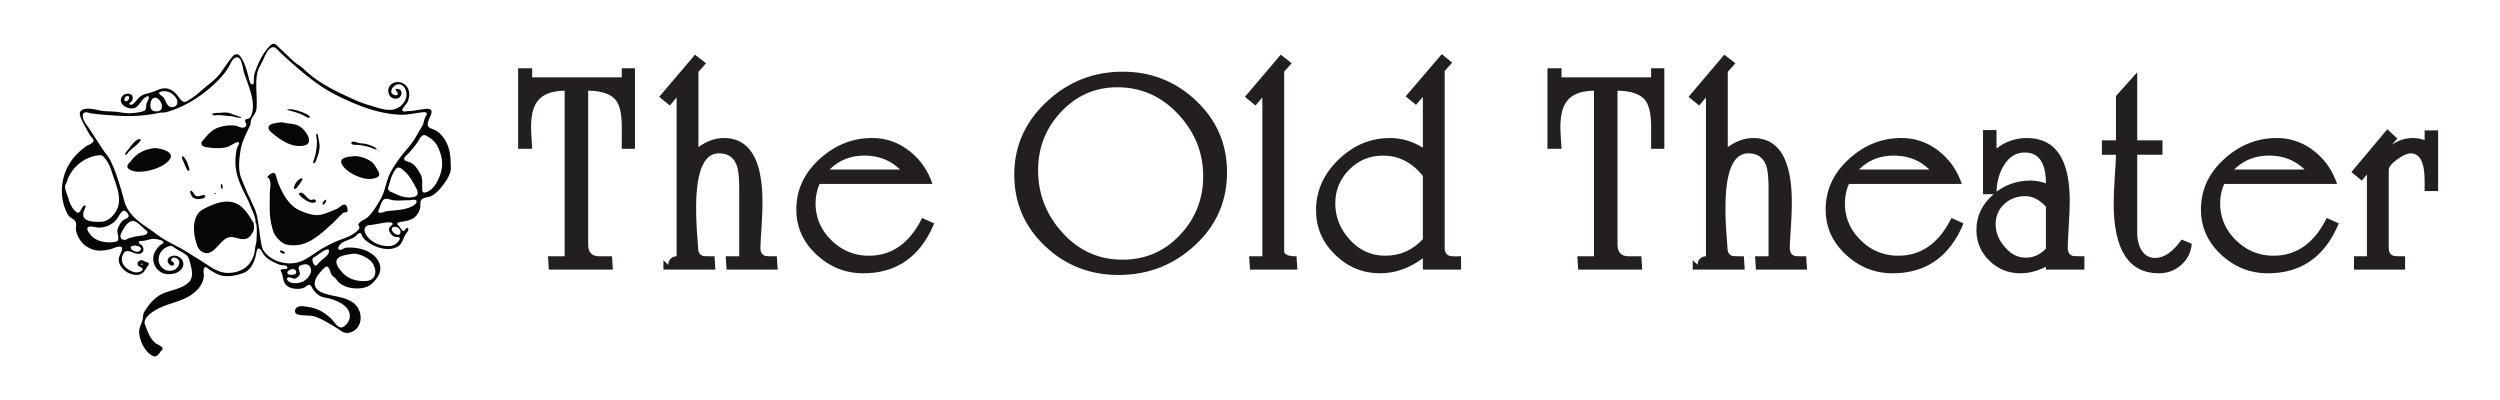 <svg viewBox="0 0 3125 500" xmlns="http://www.w3.org/2000/svg" xml:space="preserve" style="fill-rule:evenodd;clip-rule:evenodd;stroke-linejoin:round;stroke-miterlimit:2"><path d="M0-12.077h-3.962v-5.104c.114-4.422-.407-7.484-1.564-9.186-1.391-2.041-4.229-3.089-8.515-3.147v46.112c0 2.373 1.091 3.559 3.274 3.559h3.876l.258 3.998h-19.208l-.259-3.998h4.996v-49.671c-3.997.058-6.749 1.164-8.253 3.317-1.217 1.646-1.825 4.253-1.825 7.826 0 .737.115 2.836.344 6.294h-4.22v-24.155h4.22v2.721h26.876v-2.721H0v24.155Z" style="fill:#231f20;fill-rule:nonzero" transform="translate(793.73 236.336) scale(4.167)"/><path d="M0 64.47h-15.333l-.258-3.998h4.048V40.314c0-3.287-.231-5.613-.693-6.974-.868-2.494-2.661-3.742-5.377-3.742-4.568 0-6.85 5.5-6.85 16.5 0 2.326.099 4.905.301 7.74.201 2.836.302 4.196.302 4.082 0 1.362.516 2.184 1.55 2.467.287.057 1.406.085 3.359.085l.259 3.998h-15.591v-2.807l1.464 1.361c0-.737.244-1.345.733-1.826a2.416 2.416 0 0 1 1.765-.722V12.84l-2.039 2.401-3.192-2.597L-24.808 0l3.315 2.584-2.281 2.553v22.59c2.514-1.815 5.059-2.722 7.632-2.722 7.718 0 11.576 6.436 11.576 19.307 0 2.041-.101 4.636-.301 7.783-.202 3.146-.301 5.09-.301 5.825 0 1.362.517 2.184 1.55 2.467.286.057 1.407.085 3.36.085L0 64.47Z" style="fill:#231f20;fill-rule:nonzero" transform="translate(972.109 68.357) scale(4.167)"/><path d="M0-21.689c-2.872-2.776-6.432-4.167-10.681-4.167-4.135 0-7.61 1.391-10.423 4.167H0ZM10.25-5.528C6.116 4.452-.977 9.441-11.026 9.441c-5.34 0-10.021-1.871-14.04-5.613-4.021-3.744-6.03-8.251-6.03-13.524 0-5.839 2.311-10.872 6.934-15.097 4.622-4.223 9.891-6.337 15.807-6.337 4.19 0 7.953 1.326 11.284 3.974 3.157 2.48 5.426 5.748 6.804 9.805h-33.852a14.515 14.515 0 0 0-1.206 5.784c0 4.31 1.579 8.01 4.738 11.099 3.158 3.091 6.92 4.635 11.284 4.635 6.891 0 12.202-3.77 15.936-11.312l3.617 1.617Z" style="fill:#231f20;fill-rule:nonzero" transform="translate(1125 302.253) scale(4.167)"/><path d="M0 1.783c0-7.087-2.513-13.311-7.537-18.669-5.026-5.358-11.099-8.037-18.219-8.037-6.719 0-12.403 2.524-17.055 7.57C-47.29-12.533-49.53-6.75-49.53-.002c0 7.088 2.441 13.325 7.322 18.711 4.88 5.387 10.882 8.08 18.003 8.08 6.833 0 12.576-2.467 17.227-7.399C-2.326 14.456 0 8.588 0 1.783M7.149.593c0 8.675-3.216 15.977-9.647 21.902-6.432 5.925-14.07 8.888-22.913 8.888-8.614 0-15.979-2.907-22.094-8.719-6.116-5.812-9.174-12.941-9.174-21.39 0-8.561 3.273-15.876 9.82-21.944 6.374-5.954 13.954-8.93 22.74-8.93 8.556 0 15.906 2.921 22.052 8.76C4.077-14.999 7.149-7.856 7.149.593" style="fill:#231f20;fill-rule:nonzero" transform="translate(1504.005 212.957) scale(4.167)"/><path d="M0 64.47h-14.213l-.258-3.998h3.962V12.84l-2.04 2.401-3.192-2.595L-4.996 0l3.273 2.552-2.24 2.551v53.838c0 1.021 1.234 1.531 3.704 1.531L0 64.47Z" style="fill:#231f20;fill-rule:nonzero" transform="translate(1621.726 68.357) scale(4.167)"/><path d="M0 45.219V26.274c-3.262-4.057-7.241-6.088-11.935-6.088-4.006 0-7.398 1.41-10.173 4.229-2.777 2.82-4.164 6.174-4.164 10.063 0 4.118 1.459 7.768 4.378 10.953 2.919 3.186 6.44 4.778 10.561 4.778 4.521 0 8.299-1.662 11.333-4.99m11.457 9.158H0v-3.403c-4.067 3.006-8.333 4.509-12.8 4.509-5.212 0-9.722-1.858-13.531-5.572-3.81-3.713-5.712-8.15-5.712-13.31 0-5.784 2.232-10.844 6.7-15.182 4.467-4.338 9.621-6.507 15.464-6.507 3.493 0 6.786.966 9.879 2.892V2.565l-2.053 2.396-3.109-2.559L5.684-10.264l3.111 2.561-2.248 2.494v53.034c0 1.364.535 2.186 1.608 2.469.338.114 1.439.143 3.302.085v3.998Z" style="fill:#231f20;fill-rule:nonzero" transform="translate(1778.568 110.411) scale(4.167)"/><path d="M0-12.077h-3.963v-5.104c.114-4.422-.406-7.484-1.563-9.186-1.391-2.041-4.229-3.089-8.515-3.147v46.112c0 2.373 1.091 3.559 3.273 3.559h3.877l.258 3.998h-19.209l-.259-3.998h4.997v-49.671c-3.998.058-6.749 1.164-8.253 3.317-1.217 1.646-1.826 4.253-1.826 7.826 0 .737.116 2.836.345 6.294h-4.221v-24.155h4.221v2.721h26.875v-2.721H0v24.155Z" style="fill:#231f20;fill-rule:nonzero" transform="translate(2080.41 236.336) scale(4.167)"/><path d="M0 64.47h-15.332l-.259-3.998h4.049V40.314c0-3.287-.231-5.613-.692-6.974-.87-2.494-2.662-3.742-5.377-3.742-4.57 0-6.852 5.5-6.852 16.5 0 2.326.101 4.905.302 7.74.201 2.836.301 4.196.301 4.082 0 1.362.517 2.184 1.55 2.467.288.057 1.408.085 3.36.085l.259 3.998h-15.592v-2.807l1.466 1.361c0-.737.243-1.345.731-1.826a2.419 2.419 0 0 1 1.767-.722V12.84l-2.04 2.401-3.193-2.597L-24.807 0l3.315 2.584-2.281 2.553v22.59c2.514-1.815 5.059-2.722 7.632-2.722 7.718 0 11.577 6.436 11.577 19.307 0 2.041-.101 4.636-.301 7.783-.203 3.146-.303 5.09-.303 5.825 0 1.362.517 2.184 1.551 2.467.287.057 1.406.085 3.359.085L0 64.47Z" style="fill:#231f20;fill-rule:nonzero" transform="translate(2258.785 68.357) scale(4.167)"/><path d="M0-21.689c-2.872-2.776-6.432-4.167-10.681-4.167-4.134 0-7.609 1.391-10.423 4.167H0ZM10.251-5.528C6.116 4.452-.977 9.441-11.025 9.441c-5.34 0-10.022-1.871-14.04-5.613-4.021-3.744-6.031-8.251-6.031-13.524 0-5.839 2.312-10.872 6.935-15.097 4.621-4.223 9.89-6.337 15.807-6.337 4.19 0 7.952 1.326 11.283 3.974 3.158 2.48 5.427 5.748 6.805 9.805h-33.853a14.496 14.496 0 0 0-1.205 5.784c0 4.31 1.578 8.01 4.737 11.099 3.158 3.091 6.92 4.635 11.284 4.635 6.891 0 12.202-3.77 15.936-11.312l3.618 1.617Z" style="fill:#231f20;fill-rule:nonzero" transform="translate(2411.676 302.253) scale(4.167)"/><path d="M0-10.972c0-6.179-2.125-9.271-6.374-9.271-2.642 0-4.767 1.361-6.374 4.083-1.264 2.156-1.953 4.708-2.067 7.654 3.043-2.211 6.43-3.317 10.164-3.317 1.55 0 3.101.285 4.651.851M0 8.59V-3.997c-1.942-2.097-3.996-3.147-6.167-3.147-2.513 0-4.626.794-6.338 2.381-1.713 1.588-2.569 3.601-2.569 6.039 0 2.439.885 4.678 2.656 6.719 1.826 2.212 3.939 3.317 6.337 3.317 2.341 0 4.368-.906 6.081-2.722m11.543 6.294H0v-.851c-2.573 1.304-5.118 1.957-7.635 1.957-3.661 0-6.776-1.263-9.349-3.785-2.575-2.523-3.862-5.599-3.862-9.229 0-4.195 1.724-7.766 5.169-10.717h-3.186v-19.221h4.048v5.528c2.64-2.097 5.685-3.147 9.13-3.147 8.556 0 12.834 6.294 12.834 18.882 0 1.872-.099 4.41-.301 7.613-.202 3.204-.301 5.344-.301 6.421 0 1.361.545 2.183 1.637 2.466.228.057 1.348.085 3.359.085v3.998Z" style="fill:#231f20;fill-rule:nonzero" transform="translate(2557.389 274.965) scale(4.167)"/><path d="M0 42.611c-.23 2.552-1.282 4.664-3.156 6.336-1.873 1.672-4.107 2.51-6.699 2.51-9.05 0-13.574-6.991-13.574-20.973 0-2.046.115-4.76.344-8.142.229-3.382.345-5.528.345-6.438h-4.221v-4.337h4.221V-1.702l6.374-7.144v20.413h7.58v4.337h-7.58v23.54c0 1.934.404 3.583 1.212 4.946.981 1.65 2.366 2.474 4.157 2.474 2.714 0 5.369-1.843 7.966-5.529L0 42.611Z" style="fill:#231f20;fill-rule:nonzero" transform="translate(2739.718 127.186) scale(4.167)"/><path d="M0-21.689c-2.871-2.776-6.432-4.167-10.681-4.167-4.134 0-7.609 1.391-10.423 4.167H0ZM10.252-5.528C6.117 4.452-.977 9.441-11.025 9.441c-5.34 0-10.021-1.871-14.04-5.613-4.021-3.744-6.03-8.251-6.03-13.524 0-5.839 2.311-10.872 6.934-15.097 4.622-4.223 9.891-6.337 15.807-6.337 4.19 0 7.952 1.326 11.284 3.974 3.157 2.48 5.426 5.748 6.804 9.805h-33.852a14.48 14.48 0 0 0-1.206 5.784c0 4.31 1.579 8.01 4.737 11.099 3.158 3.091 6.92 4.635 11.284 4.635 6.891 0 12.202-3.77 15.936-11.312l3.619 1.617Z" style="fill:#231f20;fill-rule:nonzero" transform="translate(2880.764 302.253) scale(4.167)"/><path d="M0-5.02h-4.049v-3.061c0-5.5-1.395-8.251-4.186-8.251-1.026 0-2.381.611-4.06 1.829-1.681 1.22-2.52 2.284-2.52 3.19v23.304c0 1.361.535 2.183 1.607 2.467.226.056 1.326.084 3.302.084v3.999h-15.332v-3.999h3.876V-9.997l-1.541 1.838-3.111-2.558 10.767-12.844 3.017 2.809-1.665 1.848c1.958-1.346 4.061-2.021 6.305-2.021 1.093 0 2.274.2 3.541.596v-2.892H0V-5.02Z" style="fill:#231f20;fill-rule:nonzero" transform="translate(3047.656 259.732) scale(4.167)"/><path d="M1048 202.2c-12.3 5.4-23.9 21.4-31.9 31.8-24.4 31.9-41.1 69.2-54 107-5.5 15.8-5 30.7-5.4 47 0 4.2-2 10.6-6.8 11.6-12.4 2.4-16.7-28.9-18.9-36.6-8.5-30-16-61.3-32.4-88-6.2-10-13.6-24-27.6-22.4-13.1 1.6-20.5 14-28 23.4-17.3 22-32.4 45.4-48.7 68-19.6 27-47 46.5-72.3 67.8-29.7 24.9-58.2 52.3-93 70.3-20.4 10.6-29.7-9.1-40.8-23.1-16.6-20.9-33.7-38-61.2-39.9-26.4-1.8-40.5 9.7-64 17.5-30 9.9-50.2 7.7-73.3 34.4-6 7-27.3 37.5-39.2 25.7-5.1-5.1 7.1-10.8 9.7-14 5.5-6.8 6.8-19.9 2.7-27.6-7.8-14.5-34.4-12.3-44.4-1.8-32.7 34.1 14 68.7 48.5 63.3 26.5-4 35.7-33.5 54-49 3.8-3.1 21-16.9 23.2-5.5 1.5 7.5-9.8 25.5-12 33.9-2.3 8.9.2 21.5-5.8 28.9-8 10.1-51.8 14-65.4 15.2-26.3 2.4-52.9-4.4-79-6.9-26.9-2.5-53.5-.8-80-6.9-23.6-5.4-67-15.5-88 1.3-11.4 9.3-6.5 25-1.5 36.4 12.4 28.8 28.5 56.7 44 84 4.1 7.1 20.1 19.4 17.5 28-4 13-25.9 18.8-36 25.8A310.517 310.517 0 0 0 71.3 765c-55.5 72.3-68 175-29.5 257a67.983 67.983 0 0 0 17.2 25.5c9.7 8 23.6 12.9 28.4 25.5 4.5 12.1-.8 25.5 1 38 4.8 31.6 28 67 55.6 82.7 39.3 22.3 66.2 19.9 109 12 14.8-2.8 45.3-21 58.8-10.8 9.2 6.9-13.8 43.4-14.5 56.1-2.6 45 48.4 81.1 89.7 79 25.6-1.4 35.7-17 47.4-37 3.3-5.7 11.8-12.5 8.7-19.9-2.7-6.3-12.8-5.1-18.1-8.2-5.6-3.3-10.2-7-17-6.8-11.7.5-22.2 10.9-18 22.9 3.4 9.3 24 13.5 24 20 0 15-30 18.4-40 15.8-41.5-10.7-80.2-50-51.9-93.8 19-29.3 64 22 89.7-2.3 10.7-10.1 5.7-28.4-4-37.4-3.6-3.3-12.8-6.3-12.7-12.3.1-7.8 12.9-6.8 17.9-7 18.9-.8 36.6-10.5 56-9.9 9.4.3 44.8 4.9 46.2 17 .8 6-9.3 9-13.2 11.8a107.916 107.916 0 0 0-25.9 31.1c-28.4 46 4.4 109.2 57.9 112 22.6 1 46.5-2.5 64-18.4 24.4-22.1 17.3-54.8-12-68.1-28.4-13-69.5 12.2-39.7 41.2 5.8 5.7 22.8 6.6 20.9-5.7-1-6.9-9.7-9.5-13-15.1-1.8-3.1-1-6 1.2-8.6 12.6-14.3 37.9.6 37.3 17.7-1.3 36.3-46.5 52-74.7 32.7-49.3-33.8-23.2-102.2 30-113.2 9.3-2 18 6 25 11 14.4 10.5 31.2 17.3 46 27.3 22.3 15.1 22.4 29.5 28.8 53.2 7.2 26.8 15 61.3-7.9 85-32.2 33.1-86.4 37.9-126.9 55.9-39 17.3-70.2 54-91.5 90.1-7.1 12-4.3 26-8.2 39-5.7 18.7-14.8 34-16.2 54-2.8 41 29.6 108.3 69.9 122.8 16.7 6 26.8-12.6 35.4-23.8 3.3-4.3 10.9-9.7 8.7-16-3.3-9.6-28-17.9-36.1-25.2-22.9-20.8-32.5-43.5-42.8-71.8-3.5-9.5-10-20.6-8.7-31 3.6-27 41.3-51.5 63.5-63 67.6-35.2 142.3-36.5 196.8-97 16-17.7 27.9-40.9 29.1-65 .5-9.8-6-34.9 4.3-40.6 7.3-4 14.7 4.8 19.8 8.7a226.168 226.168 0 0 0 50 26.9c32.7 14.2 83.4 4.8 116-7.3 35.4-13 51.2-44.3 61.3-77.7 2.3-7.4 6.4-42.5 14.8-43.1 11-.9 20.2 21.9 25.6 29.1 19 25.5 49.8 38.7 78.3 50.5 8.9 3.7 31-.2 36 8.7 10.1 17.9-28 10-30 14.9-3 7.1 4.1 14.3 6 20.9 5.5 21 5.6 45.1 25 59.1 21.6 15.6 55.3 17.5 80 9.4 8.7-2.8 18.5-16.4 28-14.7 9.2 1.7 13.3 14.4 17.7 21.2 8 12.3 19.7 24 32.3 31.5 14.6 8.7 31.9 9.8 48 14 45.5 11.9 112.7 43 97.2 100.5-4.3 16.1-28.4 48.5-48.2 38.9-17.1-8.3-28-30-42-42.7-34.3-31.2-66.2-49.5-112-56-17-2.3-43-9.3-56.7 5-9.4 9.7-9.3 26.2 4.7 31 28.2 9.7 60.8 2 90 12.5 34.3 12.4 69.9 34.8 101 53.8 26.7 16.4 39.7 33.3 73 20.4 61.9-24 56.5-109.7 8-143.7-46.3-32.4-101.5-28.4-151-49.2-45.4-19.2-44.1-55.4-15.5-91 9-11.1 18.6-22.5 29.5-31.8 4.8-4.1 10.6-5.7 15.6-.9 9.4 9.2 10 25.7 17 36.7 6.2 9.8 17.8 14.1 24 24 29 46.4 124.4 56.7 166.4 24.7 19.1-14.5 42-42.3 46.3-66.7 9-50.6-37.2-90.6-80.3-104a221.9 221.9 0 0 0-86-9.8c-10.4 1-20.2 11.3-30 10.4-12.5-1-7.8-14.1-3.1-20.6 18-24.9 52.2-26.7 76.1-42.8 6.8-4.6 17.4-20.8 27-17.9 6.4 2 6.5 10.6 9.3 15.7a83.296 83.296 0 0 0 20.7 22.3c37.5 31 105.7 54.2 152 27.8 25.3-14.5 26.7-45.4 43.2-66.1 3.5-4.5 14.5-19.8 6.2-24.8-7.7-4.8-14.4 15.5-22.3 15-3.8-.4-20.4-26-25.9-30.3-2.4-1.9-4-4.7-2.2-7.6 4.6-7.3 19.4-7.3 27-8.7 19.4-3.6 40.2-7.7 56-20.2a84.033 84.033 0 0 0 28.5-49.4c2-12.7-2.8-27.4 6.8-37.8 11.5-12.5 32.3-10 46.7-17.3 22.7-11.3 43-34 58-53.9 14.6-19.3 29.7-42.4 36-66 3.6-13.3 1-26.6 1-40 0-46.5-9.5-95.6-40.5-132a119.384 119.384 0 0 0-36.5-30.7c-10.4-5.1-26.5-7.3-32.7-18.3-8.7-15.5 9.4-43 14-58 2.4-8 5.4-18.5-3.3-23.8-9.7-5.8-23.6-2.8-34-1.5-24 3-47.7 8.8-72 9.3-8.8.2-22 4.7-29.7-1.2-8.5-6.5 20-34 23.5-41.8 9.2-20 12.3-44.2 3.7-65-12-29-49-42.8-76.5-27-37.1 21.1-21.7 81.7 23 73.6 20.4-3.7 30.2-35.2 9-45.2-2.2-1-4.6-1.7-7-2-24.4-2.8 4.2 18.8 1.5 25.4-5.1 12.7-28.5 2.6-31.5-6.8-6.4-20.5 20.7-44.4 40-40.6 28 5.4 38.5 42.8 31 66.6-10.29 33.107-40.37 56.371-75 58-35.6 1.6-73.2-13.9-107-23.3-39.8-11-76.6-29.2-114-46.4-72.8-33.4-145.3-72.7-203-129.3-13.2-13-29-20.4-43-32.3-24.3-20.7-46.2-44-70-65.1-8.7-7.7-26.1-31.5-40-25.4m0 16.3c11.8-2.6 19.5 7 27 14.5 17.1 17.1 34.9 33.7 53 49.8 71.2 63.4 145.3 126 231 169 98.6 49.3 204 92.4 316 96.2 30.5 1 62.7-6.9 93-10.4 7.8-1 27.8-5.9 32.6 2.6 3.8 6.6-3.7 13.3-6.3 18.8-7.2 15.3-7.7 32.3-16.9 47-16.1 25.6-29.9 53.5-47.6 78-21.5 29.7-47.5 55.6-68.1 86-17.3 25.5-35.8 51.1-46.9 80-14.9 38.8-19.2 76.1-40.8 113-17.3 29.5-35 60.3-60 84-13 12.2-33.7 17.8-44.6 32-5.3 6.9 2.7 13 2.9 20 .2 6.5-6 11.9-10.3 15.9-27.2 25.1-58.2 34-91 46.6a609.783 609.783 0 0 0-79 39c-42.8 24-80.3 61-130 70.5-54.7 10.5-120.1-9.9-154.3-55-13-17-14.4-38.6-17.8-59-6.5-39.2-9.5-79.2-18.3-118-6.7-29-19.232-48.921-30.532-76.121-5.8-14-14.442-28.405-19.742-41.905-8.4-21.6-17.926-42.074-26.226-63.974-16.1-42.3-9.8-93.5-2.8-137 7.3-45.3 29.4-82 47.3-123 3.5-8 1-17 4.3-25 7.9-18.7 23.9-31.7 25.9-53 5.4-57.1-7.7-118.8 3.9-175 4.5-21.9 17.9-41.2 27.5-61 9.7-19.9 22-59 46.8-64.5m-172 49.1c22.4.8 26.6 53.9 31.3 69.4 19 63.5 68.8 158.8 32.3 223-5.8 10.2-20.8 6-24.2 13.3-5.5 11.4 17.2 24.6-4.4 35.9-13.5 7-31.5-6.5-45-8.1-28-3.2-57.5.4-84 10-27.8 10-48.3 31.6-66.6 53.9-5.7 6.9-18.1 17-13.8 27 6 14 20.6 13.7 33.4 15.6 29.1 4.4 73.8 6.7 101-5.9 7.3-3.4 40.1-23.7 45.6-19.8 9.1 6.4-3.1 18.5-5.4 25.1-7.2 20.7-9 49.2-9.2 71-.6 51.4 18.5 101.5 41.3 147 11.5 23 22.255 42.572 31.816 68.094C947.405 1012.55 959.8 1037.1 963.7 1057c.844 4.22 3.159 12.36-.987 16.18-.764.7-2.786 2.75-3.83 3.14-.359.13-1.803 1.01-2.053 1.25-1.086 1.05-11.674-19-14.53-23.57-16-24.8-34.7-51.6-60.3-67.1-54.4-33-121.2-4.4-172 22-52.9 27.4-51 104.8-36.9 154.1 5.3 18.3 9 37 24.9 49.4 57.2 44 89.5-52.9 135-65.6 28.6-8 56.5 15.9 88 6 17-5.5 24.021-20.26 32.721-35.06 7.263-12.35 1.874-33.84 3.109-40.17.051-.26 2.04-1.12 2.481-1.47.989-.77 3.842-3.5 4.867-4.02.806-.41.853 2.28 1.079 2.53 10.058 10.93 4.729 73.89 4.631 84.94 0 6.32-1.148 12.38-2.536 18.42-1.729 7.53-3.831 15.04-4.552 23.03-5.8 63.3-42.4 106.7-105.8 117.2-60.5 10-95.7-16.6-144-48.5-26-17.1-52.9-32.5-79-49.4-38-24.4-78.7-42.4-117-65.1-23.7-14-45-32.6-68-47.9-39-26-77.7-52.6-104-92.3-19.2-29-23-56.3-32.3-88-15.6-52.7-32-109-58-159-9.3-18-23.5-33.2-34.7-50-23-34.5-45-69.5-68-104-12-18-36.2-45.1-28.9-69 5.2-16.8 31.5-4.7 42.9-3.2 43.1 5.6 87.6 8.6 131 11.3a748.014 748.014 0 0 0 199-14.6c11.3-2.3 22.9-.2 34-3.3 78-21.4 155.6-68 216-121 33-28.9 68.5-64.7 90.1-103.2 8.4-15 18.5-44.1 39.9-43.4M515 433.3c24.3-2.6 49 12.8 61.9 32.7 12.6 19.7 8.1 41.9-17.9 44.6-25 2.7-31.5-29.5-41.8-45.6-6-9.3-40.6-24.5-11.2-30.3 3-.6 6-1 9-1.4m-179 24.3c18.8-5.6 13.4 19.3 0 23.5-17.3 5.3-12.2-19.9 0-23.5m134 8c28.3-7.6 55.6 54.8 24 63.9-12.1 3.4-30.1 3-37.8-8.5-8.9-13.6-4.3-50.6 13.8-55.4m649 56.4c7.4 6.6 18.8 6.8 28 9.7 20 6 39.7 11.7 58 22.3 3.8 2.2 20.7 13.2 24.4 7.2 5-8-17.6-17.7-22.4-19.7-27.3-11.8-57.8-23.5-88-19.5m-324 16.4c-5.8.7-41.7-.6-40.6 7.6 1.2 8 16.7 4.3 21.6 4 23.5-1.1 47.5 4.2 71 5 8.6.3 40 11.3 48 7 3.9-1.9-42.1-15.8-47-18.5-14.5-7.8-37.1-6.9-53-5m93 23.5c2.4 1.4 4.3 1.8 7 2v-2h-7m199 23.4c-14.8 1.9-55.8 4.1-58.6 23.6-2.3 15.8 23.2 32.5 33.6 40.8 38 30.5 86.4 57.6 137 49.3 45.8-7.6 25.1-51.7 2.8-76.1-25.1-27.5-47.5-29.8-81.8-33.2-11.4-1.2-21.3-5.8-33-4.4m177.4 55.1c-7.2 3.8.3 28.1.4 34.5.5 27-4 60.2-12.2 86-.9 2.9-10.5 25.6-2.4 23.7 8.8-2.2 11.3-16.6 14.2-23.7 11.1-26.6 17.5-55.5 10.5-84-1-4-4.9-39.4-10.5-36.5m521.6 7c8.3-1.7 15.2 4.6 22 8.2a117.067 117.067 0 0 1 51.8 59.3c24.4 56.7 21.2 102-6.5 157-11.6 22.9-33.2 50.8-60.3 55.6-9.5 1.6-13.4-3.6-14-12.6-1.5-29.7 4.8-54.6-11-82-10.7-18.5-22.7-37.1-41-48.9-9-5.7-30.8-8-35.5-18.3-4.4-9.4 15-22.9 20.2-28.8 16.9-19.3 35-39 48.3-61 6-10 13.3-26 26-28.5M400 667c-23.6-.1-46.5 39.6-60 55-1.6 1.9-17.8 20.4-9.7 21.1 6.7.6 12.9-11 16.8-15 15-15.4 33-27.6 47.9-43.1 2.4-2.5 16.3-18 5-18m1158 51c-5.1-8.5-8.18-9.78-16.08-13.98-9.6-5-23.42-9.32-33.92-12.62-13.6-4.3-28.3-2.6-42-6.3-7.4-2-29.2-12.5-33 0-2.8 9.7 17.6 9.8 23 9.9 22.7.2 46.4 5.4 68 12 11.5 3.6 21.8 10.7 34 11m-1090-6.6c-43.6 5.4-82.4 24-109.1 59.6-6.3 8.4-19.3 17.7-19.7 29-.2 9.9 10.2 15 17.8 18.7 19.4 9.3 43.1 8.3 64 6 40.8-4.5 105.1-26 127.5-62.7 21.4-35.1-55.8-53.6-80.5-50.6m1094 9.6c2.3 1.9 4 2.5 7 3-2-2.2-4-2.6-7-3M205 745.4c12.6-.9 19.3 8.9 26.4 17.6 16 19.5 24.7 41.2 32.2 65 22.5 71.1 63 146 6 211-13 14.9-32.2 29.4-52.6 30.9-23.7 1.7-83.5 3.8-92-25.9-3.7-13 1.7-27.4 7.2-39 1.7-3.5 5.8-10.9 1.3-13.9-4.8-3.1-10.7 4.8-13.2 8-7.6 9.6-13.9 36.2-30.3 23.7-21-15.9-32.4-44.3-39.4-68.8-4.6-16-16.6-40.7-15.3-57 .6-8.4 6.8-15 9.1-23 20-68.4 88.2-123.7 160.6-128.6m403.3 5.9c-6 1.5-1 12.5.5 15.7 6.7 14.5 12.3 29.6 19.1 44 1.7 3.6 5.7 11.8 10.8 10.8 6.4-1.3 2.1-14.3.9-17.8-5.5-15-9-30.6-19.5-43-2.5-3-7-10.8-11.8-9.7m838.7-.9c-16.7 2-53.2 2.4-62.2 19.6-7.5 14.5 12.6 36 22.3 44.6 29.3 26.5 85 51.4 124.9 46 12-1.7 33.3-4.5 37-18.6 3-11.2-19.7-44.7-26.8-54-16.4-21.4-68.4-40.7-95.2-37.6m212 56.1c13.2-3.2 24 9.1 33 16.8 26.2 22.5 42.5 55.8 59 85.7 7.5 13.3 10 33.4-8 38.8-34.7 10.4-68.8-.6-100-16-9.3-4.7-24.3-7.8-29.4-17.8-4.2-8.3 2.5-19 4.6-27 5.8-22 11.7-42.7 24-62 4.3-6.6 8.5-16.4 16.8-18.5M1022 853c24.8 10.7 13 56.2 13 79 0 54.5-4.7 104.3 9 157 4.9 18.3 7.4 34.3 18.9 50 9 12.4 19.6 23.8 32.1 32.8 18 13 42.7 14 64 13.3 70.3-2.2 128.5-58.8 178-102.9 19.2-17 35.5-37.3 55-54 8.7-7.4 24.4 1.4 22.7-15.2-1-10-3.6-28.2-17.7-26.2-14.3 2-23.7 16.9-37 21.8-28.7 10.8-59 27-90 29.3-26.6 1.9-63.9-11.6-88-22.3-56.2-24.9-85.4-84.1-107.4-137.6-5.1-12.5-7.2-29.6-13.3-40.9-8.3-15.2-34.7 7.3-39.3 15.9m167 5.7c-13.5 2.8-27.8 21.2-33 33.3-1.3 3.3-5.9 19 1.2 19 8.8 0 29.7-34.5 34.5-42 2.8-4.3 5.7-12.1-2.7-10.3m-391 27.7c-4.7 3.4-2 27.3 4.4 22.6 5.8-4.2 0-25.9-4.5-22.6m-149.2 33c-8.2 4.7 5.9 27.3 9.7 31.4 11 11.8 46.6 11.4 58.4.7 5.7-5.3 2.4-11.2-4.8-11.3-13.5-.2-26.8 11.2-40 2.7-4.9-3.2-17-27-23.3-23.5m535.3 9.3c-6.8 1.4-8.6 7-3.8 12 15.5 15.6 51.7 45.6 76.6 34.4 5.8-2.6 3.5-10-1-12.5-7.3-4-16.3 3.4-24.8 0-15-6.1-30.4-37-47-33.9M765.5 930c-3.7 1.7.2 5.9 3.2 4.9 4.3-1.5.3-6.4-3.2-4.9m834.5 28.5c12.7-1.8 27.2 6.1 40 7.3 25.7 2.3 52.3-.2 78-.8 7.3-.2 31.9-6.3 33.5 5.1 2.1 14.4-24.8 27-35.5 31-34.5 12.6-71 13-107 17.3-12.4 1.5-26.5 10-39 8-11-1.6-3-13.5-.7-19.4 5.3-14.2 12.4-45.9 30.7-48.5m-294 4.7c-6.9 2.1-22.3 26.2-9 23.1 8.6-2 18-26 9-23.1m-986 53.5c10.6-2.4 29 18 25 28.3-3.7 9.8-18.6 11.9-26 18.3-13.8 12-24 29.9-28 47.7-3.4 14.3 14.2 49.5-5 55.4-36.3 11.3-95.4 2-121.3-26.5-7.2-8-26.3-28.7-19.3-40.7 6.8-11.8 42.2-.1 53.6-.2 34.2-.2 64.6-13 86.7-39 7.6-8.9 23.6-40.9 34.3-43.3m49 50c16.5 1.4 44.1 31 57 41.5 5.3 4.3 15.4 10.6 10 18.6-5.3 8-18.3 9.8-27 11a415.64 415.64 0 0 0-59 11.7c-9.3 2.8-16.7 10.3-27 9.3-17.5-1.8-21-18-14.2-31.8 10.1-21 31.8-62.5 60.2-60.2m1233 7.5c7.2-.7 27.4-3.5 31.6 4 3.6 6.5-6.9 11.2-10.3 14.9-6 6.3-7.8 15.7-4.8 23.8a46.435 46.435 0 0 0 27.5 27.1c6.5 1.9 17.2-1.5 22 4.5 4.4 5.4-2 13.2-5.2 17.4a59.278 59.278 0 0 1-38.8 22.5c-40.93 4.12-81.5-11.27-109.4-41.5-10.7-12.4-24.1-34-12.7-50 7.3-10.2 18.9-10.2 30.1-11.4 23.5-2.7 46.5-8.8 70-11.3m40 21c12.03-1.36 23.7 4.92 29.2 15.7 3.6 7.6 2.5 20.5-7.2 22.6-21 4.6-50.4-34-22-38.2m-1273 92a45.059 45.059 0 0 1 32.8 7.5c10 8.4-1.5 19.7-10.8 21.6-19.6 3.8-55-23.5-22-29m946 18c13.2-2.7 8.7 16.6 4.6 22.5-11.3 16.5-29.8 26.8-43.6 41-4.3 4.5-10 14.7-17 15.2-10.8.7-19.3-27-14.6-34.9 3-5 11.8-8 16.6-11.3 14.1-10 37.1-29 54-32.4m-229.5 5.7c-7.4 5.2 16.4 19.8 22.5 13.5 4.5-4.8-16.8-17.5-22.5-13.5m360.5 15.2c28.9-.4 77.8 23.6 92 48.5 23.2 40 14.1 83.2-37 85-39 1.3-79.5-8.3-107.6-37.2-12.9-13.3-38.5-42.3-32.6-62.8 5.5-19.3 32.2-25.2 49.2-28.4 11.5-2.2 24.3-4.9 36-5m-1036 47.7c3.9-.6 4.6 6.8 1 7.4-3.9.6-4.6-6.8-1-7.4m796 4c24-3.3 35.5 24 27.5 43.7-10.75 27.22-36.31 45.9-65.5 47.9-14.2 1-29.2.8-41-8.3-5-3.8-13.3-13-4.8-18 10-5.9 22.6 4.4 32.8 4.9 7.7.3 14.8-6.6 20-11.6 17-17-4-28.3 1.6-45.7 2.8-8.8 21.6-11.8 29.4-12.8m-62 23c22.9-1 28.7 26.3 4 27.5-7 .4-19 2-24.4-3.6-11-11.1 11.4-23.4 20.4-23.8v-.1Z" style="fill:#060606;fill-rule:nonzero" transform="matrix(.256 0 0 .256 72.341 3.165)"/></svg>
          